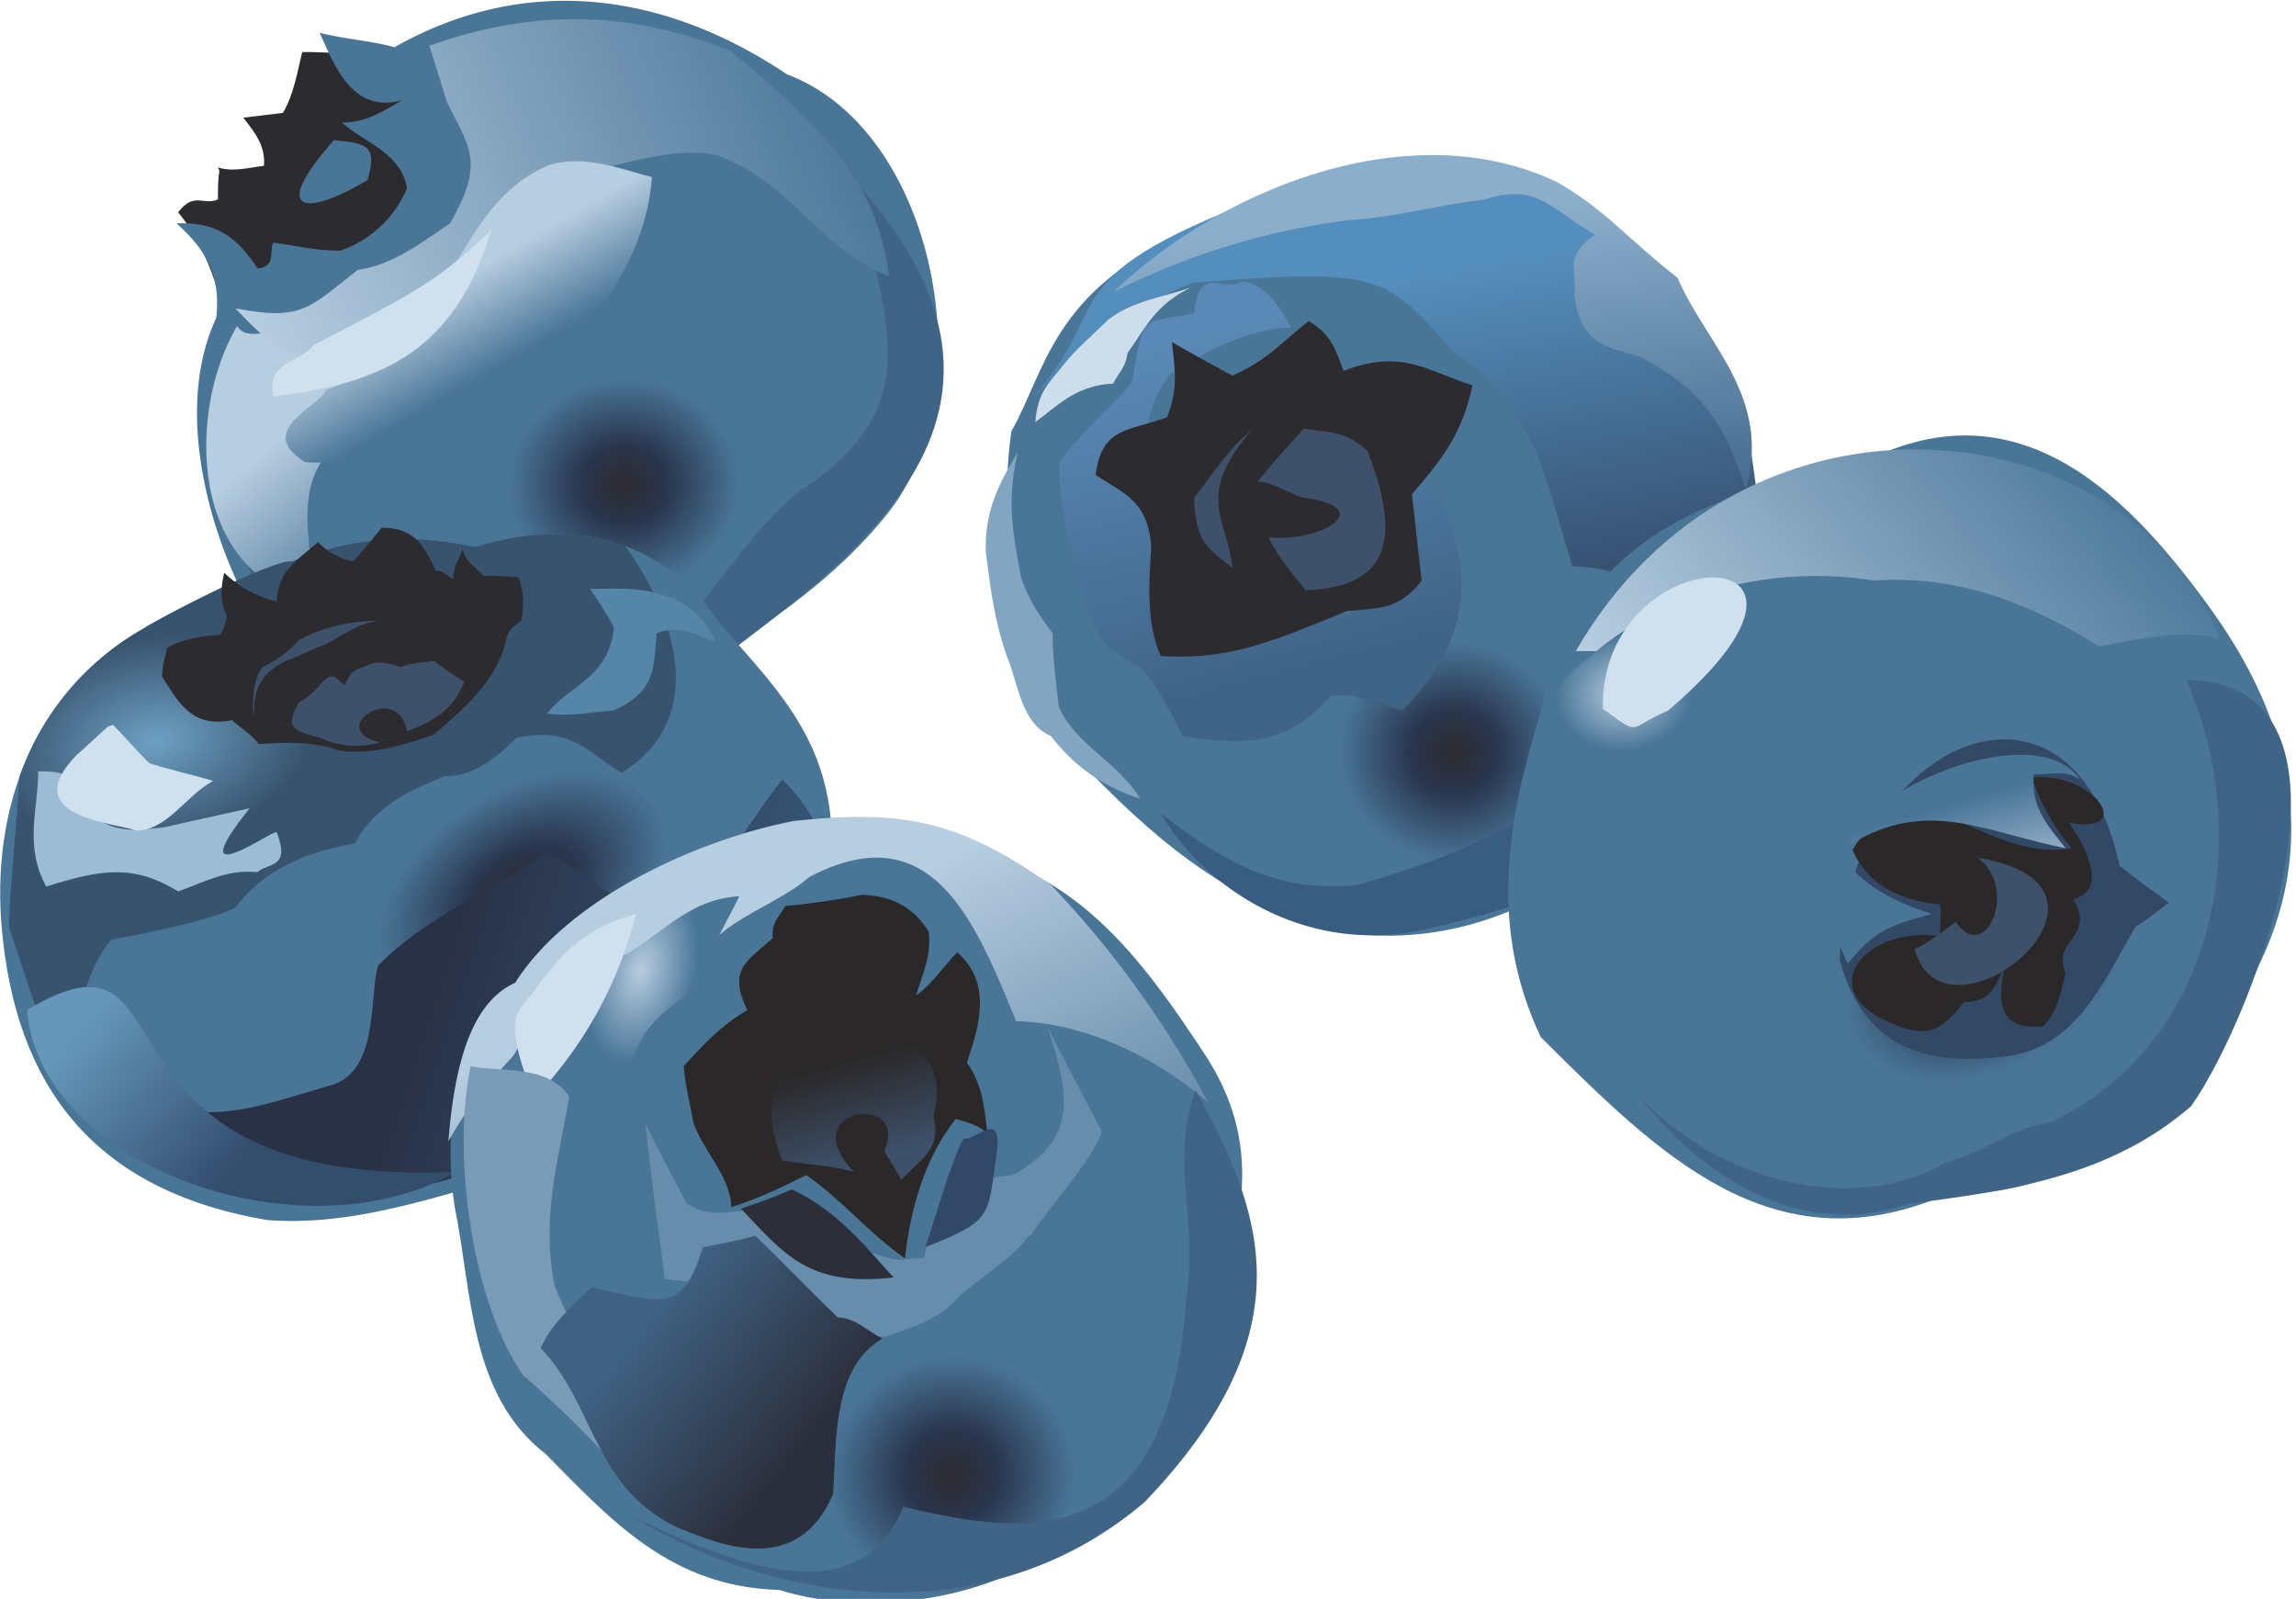 <svg height="133pt" viewBox="0 0 191 133" width="191pt" xmlns="http://www.w3.org/2000/svg" xmlns:xlink="http://www.w3.org/1999/xlink"><linearGradient id="a"><stop offset="0" stop-color="#2c2b30"/><stop offset=".38" stop-color="#2a364f"/><stop offset="1" stop-color="#497597"/></linearGradient><radialGradient id="b" cx="393.64" cy="302.01" gradientTransform="matrix(.175 -.02 .02 .162 -23.02 -.74)" gradientUnits="userSpaceOnUse" r="54.01" xlink:href="#a"/><linearGradient id="c"><stop offset="0" stop-color="#b7cde0"/><stop offset="1" stop-color="#497597"/></linearGradient><linearGradient id="d" gradientTransform="matrix(.132 0 0 .133 0 .06)" gradientUnits="userSpaceOnUse" x1="217.71" x2="285.59" xlink:href="#c" y1="239.38" y2="320.91"/><linearGradient id="e" gradientTransform="matrix(.132 0 0 .133 0 .06)" gradientUnits="userSpaceOnUse" x1="148.18" x2="531.19" xlink:href="#c" y1="183.58" y2="24.84"/><linearGradient id="f" gradientTransform="matrix(.132 0 0 .133 0 .06)" gradientUnits="userSpaceOnUse" x1="292.85" x2="322.94" xlink:href="#c" y1="171.69" y2="224.33"/><radialGradient id="g" cx="329.21" cy="556.11" gradientTransform="matrix(.171 -.113 .073 .108 -53.44 51.24)" gradientUnits="userSpaceOnUse" r="63.8" xlink:href="#a"/><radialGradient id="h" cx="97.69" cy="462.82" gradientTransform="matrix(.233 -.061 .053 .148 -34.4 -.87)" gradientUnits="userSpaceOnUse" r="55.16"><stop offset="0" stop-color="#6da0c3"/><stop offset="1" stop-color="#38536e"/></radialGradient><linearGradient id="i" gradientTransform="matrix(.132 0 0 .133 0 .06)" gradientUnits="userSpaceOnUse" x1="285.69" x2="466.95" y1="574.14" y2="635.83"><stop offset="0" stop-color="#293146"/><stop offset="1" stop-color="#365373"/></linearGradient><linearGradient id="j" gradientTransform="matrix(.132 0 0 .133 0 .06)" gradientUnits="userSpaceOnUse" x1="49.13" x2="148.68" y1="643.59" y2="730.05"><stop offset="0" stop-color="#6597ba"/><stop offset="1" stop-color="#334d6d"/></linearGradient><radialGradient id="k" cx="601.9" cy="923.01" gradientTransform="matrix(.191 -.023 .022 .186 -56.09 -35.12)" gradientUnits="userSpaceOnUse" r="52.96" xlink:href="#a"/><linearGradient id="l" gradientTransform="matrix(.132 0 0 .133 0 .06)" gradientUnits="userSpaceOnUse" x1="548.91" x2="531.66" y1="726.34" y2="663.1"><stop offset="0" stop-color="#3e516b"/><stop offset="1" stop-color="#2a2829"/></linearGradient><linearGradient id="m" gradientTransform="matrix(.132 0 0 .133 0 .06)" gradientUnits="userSpaceOnUse" x1="550.96" x2="665.27" xlink:href="#c" y1="556.82" y2="816.33"/><radialGradient id="n" cx="402.16" cy="603.57" gradientTransform="matrix(-.057 .242 -.14 -.034 160.72 3.93)" gradientUnits="userSpaceOnUse" r="31.52" xlink:href="#c"/><linearGradient id="o" gradientTransform="matrix(.132 0 0 .133 0 .06)" gradientUnits="userSpaceOnUse" x1="511.56" x2="410.25" y1="903.08" y2="822.55"><stop offset="0" stop-color="#2b2e3b"/><stop offset="1" stop-color="#3f6182"/></linearGradient><radialGradient id="p" cx="916.35" cy="465.18" gradientTransform="matrix(.176 -.02 .021 .17 -50.13 1.8)" gradientUnits="userSpaceOnUse" r="53.39" xlink:href="#a"/><linearGradient id="q" gradientTransform="matrix(.132 0 0 .133 0 .06)" gradientUnits="userSpaceOnUse" x1="802.47" x2="748.28" y1="423.28" y2="212.23"><stop offset="0" stop-color="#406486"/><stop offset="1" stop-color="#5a89b7"/></linearGradient><linearGradient id="r" gradientTransform="matrix(.132 0 0 .133 0 .06)" gradientUnits="userSpaceOnUse" x1="860.04" x2="896.42" y1="178.18" y2="396.05"><stop offset="0" stop-color="#548ebc"/><stop offset="1" stop-color="#344b69"/></linearGradient><linearGradient id="s" gradientTransform="matrix(.132 0 0 .133 0 .06)" gradientUnits="userSpaceOnUse" x1="887.94" x2="911.11" y1="135.23" y2="353.31"><stop offset="0" stop-color="#8bafcb"/><stop offset="1" stop-color="#3c6186"/></linearGradient><radialGradient id="t" cx="1248.91" cy="603.54" gradientTransform="matrix(.194 -.13 .096 .129 -134.93 164.64)" gradientUnits="userSpaceOnUse" r="53.91" xlink:href="#a"/><linearGradient id="u" gradientTransform="matrix(.132 0 0 .133 0 .06)" gradientUnits="userSpaceOnUse" x1="1248.27" x2="1263.72" y1="497.13" y2="549.94"><stop offset="0" stop-color="#497597"/><stop offset="1" stop-color="#9db7ce"/></linearGradient><linearGradient id="v" gradientTransform="matrix(.132 0 0 .133 0 .06)" gradientUnits="userSpaceOnUse" x1="1060.83" x2="1319.51" xlink:href="#c" y1="477.34" y2="255.78"/><radialGradient id="w" cx="1023.38" cy="434.72" gradientTransform="matrix(.22 -.027 .022 .185 -99.6 4.86)" gradientUnits="userSpaceOnUse" r="25.76" xlink:href="#c"/><path d="m18.13 16.59c0-.8 0-1.6.12-2.4l-.13-.26c1.32.4 2.65 0 3.84-.14.13-1.73-.8-2.8-1.72-4l3.3-.4c.93-1.6 1.2-3.46 1.6-5.06 30.95-.27-1.2 40.11-6.49 21.59-1.32-4.8-2.65-6.8-3.83-8.26 1.32-1.74 2.11-.54 3.3-1.07zm0 0" fill="#2c2b30"/><path d="m26.59 2.73c2.12.53 4.37.67 6.22 1.2 10.84-6.13 22.35-4.66 32.67 2.26 12.43 4.67 16.4 26.26 8.47 36.38-4.63 5.86-10.58 9.6-16.8 13.73-11.77 10.93-29.37 4.66-37.04-7.07-3.3-6.8-5.3-15.98-2.12-22.78.4-3.6-.92-5.73-3.31-7.87 3.45-.12 5.03 1.2 6.75 3.74 1.59-.13.92-1.47 1.32-2.14 1.99.27 3.44.67 5.56.67a9.28 9.28 0 0 0 5.55-5.2c-.53-2.93-3.44-3.73-5.42-5.45 1.98 0 3.44-.94 5.03-1.87-4.24 1.2-5.7-3.07-6.88-5.6zm0 0" fill="url(#b)" fill-rule="evenodd"/><path d="m27.78 11.66c-5.43 6.13-2.38 6.4 2.78 3.33.92-2.93-.14-3.07-2.78-3.33zm0 0" fill="#497597"/><path d="m19.31 44.04c7.28 10.53 21.96 21.72 29.76 8 6.49 6.8 9.66-4.8 17.47-11.2 11.1-7.2 6.87-14.39 4.62-25.72 19.05 21.19-3.3 33.31-17.85 44.64-16.93 4.4-28.17-.26-34-15.72zm0 0" fill="#406486"/><g fill-rule="evenodd"><path d="m40.74 18.18c-.79 6.14-7.27 13.2-9.92 17.2-6.88 2.66-5.3 8.26-4.5 14.66-10.58-2-10.84-15.73-6.6-22.92 1.3 2.26 7.66-1.47 21.02-8.94zm0 0" fill="url(#d)"/><path d="m29.76 22.45c2.91-.4 5.3-2.27 7.67-3.87 3.05-5.2 1.46-6.52-.26-10.12l-1.45-4.66c8.72-3.07 16.53-2.94 25 .4 6.6 5.46 12.3 10.39 13.23 18.78-5.96-2.4-8.2-7.86-14.16-10-4.1-1.2-11.38 1.87-15.48 2.41-4.5 1.2-3.83 3.87-5.02 6.93-2.52 3.86-5.3 4-9.53 4.53-4.36 4.8-6.87 2.27-10.18-1.2 5.56 1.06 6.08 0 10.18-3.2zm0 0" fill="url(#e)"/><path d="m27.11 32.45c10.85-4 10.06-14.93 18.4-18.66 3.04-1.07 6.47.4 8.72.94-.8 12.39-16 24.38-28.83 23.72-4.37-2.67 1.32-4.67 1.71-6zm0 0" fill="url(#f)"/></g><path d="m26.06 28.72c8.46-4.4 10.19-5.2 14.82-9.6-3.05 10.13-9.13 12.79-18.13 13.86-.66-2.93 2.25-2.8 3.31-4.26zm0 0" fill="#cfe0ee"/><path d="m24.34 46.7c-1.71-.13-10.71 4.53-12.43 5.6-9.81 5.73-12.84 16.12-11.65 26 1.46 13.06 8.47 20.92 21.97 23.19 8.59.66 16.66-3.07 25-4.8 14.28-3.74 21.95-13.33 21.95-27.59-.4-8-5.02-12.26-9.26-17.2-4.89-7.32-12.43-8.79-20.37-6.39-5.3-1.06-9.92-.93-15.21 1.2zm0 0" fill="url(#g)" fill-rule="evenodd"/><path d="m23.41 46.84c-2.9.8-10.05 4.53-11.5 5.46a22.71 22.71 0 0 0 -10.32 12.4c.13.26-1.06 12.26-.8 12.52 7.14 22 3.3 6.93 8.47.94 0 0 7.8-1.34 10.32-2.67 2.51-3.33 6.22-4.67 9.92-5.33 1.85-3.47 5.55-4.8 7.54-5.6 3.04.13 5.69-3.06 5.95-3.2 4.63-.93 5.82 1.2 8.73 2.93 7.28-4.53 4.5-13.06.26-18.92-3.83-1.33-8.07-1.2-12.43.13-5.3-1.06-9.92-.93-15.21 1.2-.27 0-.53 0-.93.14zm0 0" fill="url(#h)" fill-rule="evenodd"/><path d="m26.46 45.1c-1.86 1.6-3.31 2.4-3.44 4.94a9.5 9.5 0 0 1 -4.37-2.4c-.26 1.2-.4 2.26.26 3.73-.13.27-.26 1.07-.66 1.47-.92 0-3.04.26-4.36 1.06-.13.8-.4 1.33-.4 2.4 1.46 2.27 2.51 4.26 5.82 3.6.67.66 1.33.93 2.25 2 1.99-.14 4.5-.27 6.62.53 2.5.4 5.29-.4 7.93-1.33 2.12-1.87 4.77-4 5.82-7.2.27-.94.14-1.46 1.46-2.26.13-1.2.26-2.27-.27-3.6-.92-.13-1.85-.13-2.9-.13-.54-.67-1.46-1.07-1.73-2.27-.26.8-.79 1.47-.79 2.53-.4-.13-.8-.8-1.45-.67-1.07-2.4-2-3.6-4.5-3.6-.66.8-1.59 2-2.39 2.8a5.72 5.72 0 0 1 -2.9-1.6zm0 0" fill="#2c2b30"/><path d="m30.82 55.23c.93-.27 1.72 0 2.51.27.93-.4 2.12-.4 2.78-.54.8.67 1.85 1.34 2.52 1.74-.93 2.4-2.65 3.33-4.77 4.13-.79-4.26-6.88-.13-2.25.93a7.12 7.12 0 0 1 -5.02-.4c-2.78-.66-2.65-1.2-1.72-2.93 1.06-.54 1.45-1.2 2.11-1.86.93-.8 1.2.26 1.73.4.52-1.34.92-1.2 2.11-1.74zm-9.79 3.73c0-1.19.13-2.53.8-3.46a9.21 9.21 0 0 0 3.04-2.26c2.24-1.2 4.63-1.6 6.61-1.6-1.85.26-2.9 1.2-4.5 2-1.18.4-1.98.93-3.17 1.32-2.12 1.07-2.78 2.4-2.65 4.67zm0 0" fill="#3e516b"/><path d="m8.07 91.08c10.18 2.4 11.37 1.6 19.84-.93 3.7-1.47 2.78-7.74 3.57-9.86 4.1-4.13 9.26-6 13.76-9.33 2.51.8 6.35 4.13 9 6.12 5.68-3.72 7.67-8.26 10.84-12.25 8.47 8.53.8 15.86-6.87 20.79-1.86.52-3.71 1.06-5.56 1.6-12.17 16.52-33.34 14.12-44.58 3.86zm0 0" fill="url(#i)" fill-rule="evenodd"/><path d="m2.25 84.02c14.42-8.66 3.3 14.93 35.71 13.45-12.7 7.33-34.65-.4-35.71-13.45zm0 0" fill="url(#j)" fill-rule="evenodd"/><path d="m13.63 68.82 7.14-1.59c-5.95 7.46 1.98 1.73 2.25 2 1.2 3.06-.8 2.53-1.6 3.32-2.5-.26-4.35.8-6.6 1.6-3.71-2.26-6.35-1.86-10.98-.4-1.86-3.46-.66-6.4-.66-9.59 3.17 0 2.77.67 3.96 3.33 2.38 1.87 3.84 1.6 6.49 1.33zm0 0" fill="#9cbcd5"/><path d="m6.35 62.83c.92-.8 1.72-1.6 2.65-2.4l.4-.13c.92.93 1.84 2 2.77 2.93l.26.26c2.12.67 3.57.94 5.3 1.47-2.25 1.2-3.84 4.13-6.35 4.13-2.12-.67-9.93-1.2-5.03-6.26zm0 0" fill="#cfe0ee"/><path d="m49.07 48.97c.67.93 1.33 2 2 3.2-.4 4.26-3.72 4.8-5.57 7.19 2.13.27 3.57-.13 5.56-.26 3.44-1.6 3.31-3.33 3.57-6.4 1.99-.93 4.1.54 4.9.66-2.39-5.32-8.47-4.25-10.46-4.4zm0 0" fill="#5586a8"/><path d="m37.83 100.41c-.79-4.93-.26-10.4 1.72-14 2.65-5.19 9.26-8.12 13.89-11.46 7.8-5.6 21.03-8.12 29.9-3.33 7.66 2.68 12.42 9.33 16.66 15.74 5.42 8 3.18 14.8.66 22.79.4 11.72-9.78 14.13-16.66 20.79-5.55 2.52-13.23 3.19-19.18 1.32-9-.26-13.9-5.72-19.44-11.32-6.36-4.93-6.1-13.46-7.55-20.52zm0 0" fill="url(#k)" fill-rule="evenodd"/><path d="m62.17 84.02c-1.72-3.47.13-4.13 2.12-6-.13-1.33.53-1.73 1.05-2.66 1.86-.14 5.3-.67 6.36-.93 2.77.12 4.36 1.19 5.55 3.05.26 2-.53 3.6-1.05 5.34 1.45-1.07 2.25-2.4 3.43-3.6 2.91 2.53 1.85 6.13.8 9.19.53.67.92 1.6 1.19 2.54.26 1.06.4 2.26.52 3.33-.66-.67-1.72-.94-2.64-1.2-2.52 3.2-3.7 7.2-4.23 11.59-3.04-2.13-5.3-4.93-8.2-6.92-2.12 1.06-4.1 1.99-6.22 2.66-.13-2.66-2.38-4.67-3.18-7.07-.26-1.59-.66-2.93-.79-4.66 1.72-1.86 3.04-3.33 5.29-4.66zm0 0" fill="#2a2829"/><path d="m65.08 96.54c-5.42-12.92 15.48-14.39 12.57-3.73.66 2.8-.8 3.33-2.65 5.33l-1.45-2.4c2.25-4.93-7.67-3.6-2.51 1.73-1.99-.52-4.24-.66-5.96-.93zm0 0" fill="url(#l)" fill-rule="evenodd"/><path d="m66 68.3c-8.2 1.6-18.77 6.52-23.14 13.45-3.57 1.6-5.03 6.53-5.56 13.2 3.3-6 7.68-8.53 10.33-13.46 7 4.93 7.67 1.6 10.18-1.2 1.85-3.74 6.6-4.8 9.52-7.34 10.18-5.32 13.76 3.6 17.2 12 5.95.13 11.9 3.2 16 6.8a82.91 82.91 0 0 0 -13.09-18.13c-7.28-5.06-11.78-6.39-21.44-5.32zm0 0" fill="url(#m)" fill-rule="evenodd"/><path d="m52.38 79.22c-6.88 2.93-7.14 4.4-10.18 9.46-.27 5.06 1.32 8.13 3.04 11.06 2.25 1.87 3.57 4.4 4.63 6 2.91-4.26 2.38-11.72 2.78-17.46.79-3.46 3.83-4.8 5.28-6.26.94-2.67 2.39-5.06 3.58-7.47-4.1.27-6.09 2.8-9.13 4.67zm0 0" fill="url(#n)" fill-rule="evenodd"/><path d="m87.17 85.48c1.72 5.47 2.65 9.2-2.91 12.27l-3.44.4c-.12.4-.4 1.06-.52 1.72-.14 0-.4 0-.54.14-.92 1.47-2.51 2.26-2.9 4.66-1.72-.13-1.46.67-4.9-.67-3.05-1.2-5.16-1.6-8.33-3.32-2.38-.27-4.1.93-6.49-.54-1.18-2.27-2.38-4.4-3.43-6.66.39 4 1.05 8.66 1.59 12.93 2.77.26 6.08.66 8.86 2 3.04 1.46 6.22 2.66 9.52 2.79 2.12-.8 4.37-1.33 6.08-3.33 1.86-1.73 4.24-2.93 5.82-5.07h.14c1.58-2.39 5.02-6.12 5.95-8.66-1.46-2.8-3.04-5.73-4.5-8.66zm0 0" fill="#668eac"/><path d="m52.91 76.02c-5.16 1.46-6.6 4-9.52 7.73-1.59 1.87.79 6.4.92 7.73a34.04 34.04 0 0 0 8.6-15.46zm0 0" fill="#cfe0ee"/><path d="m47.35 91.21c-1.85-2.8-6.35-2-8.2-2.53-1.58 7.46.14 19.73 4.37 25.72 2.78 2.4 5.95 5.6 6.88 6.66-.4-5.06-2.25-9.6-4.24-13.99-1.18-5.86.27-10.39 1.2-15.86zm0 0" fill="#799bb7"/><path d="m99.47 90.68c-2.24 6.13.27 10.13-.8 17.46-1.44 21.05-13.09 19.72-23.53 17.19-3.71 9.33-14.69 4.53-22.63.8 13.37 7.99 30.43 9.33 42.73-1.2 13.76-14.4 9.66-24.25 4.23-34.25zm0 0" fill="#406486"/><path d="m58.47 103.74c1.45-.26 2.9-.54 4.36-.94 2.12 2 4.63 4.67 6.88 6.8 1.45 0 2.52 1.2 3.7 1.74-4.1 2.39-3.83 8.26-4.1 12.93-2.9 6.8-9.13 4.39-12.96 2.79-7.01-3.33-6.88-10.26-11.37-14.92.92-2.14 2.9-3.73 4.23-5.07 5.95 1.34 7.54 2.27 9.26-3.33zm0 0" fill="url(#o)" fill-rule="evenodd"/><path d="m61.64 100.54c1.99-.67 2.65-.93 4.24-1.6 3.96 1.87 6.35 5.06 8.46 7.33-7.14.8-9.13-2-12.7-5.73zm0 0" fill="#2c2e39"/><path d="m76.98 103.74c5.83-2.26 5.16-2.67 5.96-8 .4-3.6-1.98-.66-2.78-1.06-1.19 2.4-1.85 5.06-3.18 9.06zm0 0" fill="#314967"/><path d="m98.81 19.26c-11.24 4.93-11.77 11.44-14.68 16.64-.66 4.66-.26 8.93-.13 13.6.26 7.32 1.58 10.79 6.74 14.78 6.35 6.53 11.9 10.66 19.71 13.07 8.34 1.6 15.35-.94 21.17-4.8 4.76-4.27 7.93-9.2 10.7-14 5.7-4.8 3.58-14.92 2.92-21.18.13-8.53-5.03-10.8-9.66-14.53-2.37-3.33-6.87-4.8-8.99-5.46-7.4-6.4-24.6.66-27.78 1.87zm0 0" fill="url(#p)" fill-rule="evenodd"/><path d="m117.6 36.7c-.53 2.94-1.06 5.87-2.12 9.34.13 5.46-1.72 4.4-7.01 5.6-4.76 4.53-10.72.93-12.3-6.14-.93-4.26-2.12-10.26 1.19-14.39 2.64-1.6 5.95-3.73 10.05-3.86-.93-1.6-1.99-3.6-4.1-3.86-1.45 1.06-3.57-1.6-3.97 2.66-4.1.93-4.23-.4-5.15 5.73-2.25 2.66-4.1 4-6.1 6.67 0 5.05 2 10.92 3.05 13.85.66 1.6 2.51 2.53 3.7 3.2 1.46 1.47 2.78 4.26 3.57 5.73 5.56.93 8.87.53 12.3-3.34 2.26-.26 4.1.68 5.96 1.2 9-9.05 3.3-16.91.93-22.38zm0 0" fill="url(#q)" fill-rule="evenodd"/><path d="m85.72 33.25c4.23-3.87 8.47-8 13.62-9.73 16.27-1.33 15.87-.4 21.7 5.86 6.87 4.4 7.67 11.33 9.78 17.73 4.9.13 6.48 2 8.87 5.2 9.66 1.46 6.35-10.8 5.55-17.87-3.96-7.2-8.46-11.46-13.62-16.92-7.67-3.87-15.74-3.87-24.48-1.87-20.76 7.46-13.89 9.47-21.42 17.6zm0 0" fill="url(#r)" fill-rule="evenodd"/><path d="m97.49 28.45c1.58.93 3.3 1.86 5.03 2.8 3.04-1.34 4.23-2.93 6.35-4.54 1.85 1.07 2.25 2.4 2.9 4.14 4.9-1.87 6.88 0 10.72 1.2-.8 3.86-2.38 6-5.03 9.06l.8 7.2c-1.86 2.39-3.44 2.26-6.22 2.53-5.68 2.26-9.4 4.12-15.48 3.73-1.32-2.93-.92-6.66-.79-9.07-.27-4-2.52-4.53-4.63-6 .53-3.98 2.65-3.59 5.95-4.79.93-2.4.66-3.86.4-6.26zm0 0" fill="#2c2b30"/><path d="m108.47 35.64c-1.33 1.47-2.65 2.93-3.84 4.4 1.33.13 2.51.93 3.7 1.34 6.36.8 1.72 3.73-2.77 3.32.53 1.47 2.78 4 3.05 4.4 8.06-.26 7.4-5.73 5.15-11.6-1.98-1.72-3.04-1.46-5.3-1.86zm-4.37.14c-2.12 1.73-3.3 3.86-4.76 5.6.13 3.6.93 4.12 3.18 5.86-.4-4.14-3.18-5.87 1.59-11.46zm0 0" fill="#3e516b"/><path d="m92.6 24.32a59.62 59.62 0 0 1 19.57-6c4.1-.27 7.02-1.2 11.38-1.73 4.36-1.46 5.56.93 9.13 2.93-2.65 2-1.46 2.53-1.72 4.93.52 4.27 2.65 4.4 5.42 5.2 5.56 2.93 7.14 5.87 8.86 11.06 2.12-7.73-3.17-11.86-5.69-17.6-4.23-3.32-6.08-5.72-10.05-7.98-12.43-5.87-28.18.79-36.9 9.19zm0 0" fill="url(#s)" fill-rule="evenodd"/><path d="m88.5 30.31c1.05-1.33 2.5-2.53 3.7-3.73 2.12-1.6 4.63-1.87 6.87-2.67-3.03 1.47-3.83 3.47-5.28 5.47-.14 1.2-.8 1.73-1.2 2.53-3.17.14-4.76 2-6.47 3.2.26-2.66 1.05-3.06 2.37-4.8zm0 0" fill="#cdddeb"/><path d="m96.56 67.63c5.16 4.13 9.92 6.66 16.27 6 5.7-1.6 10.2-3.34 14.82-6 4.63-2.27 5.82-6.93 7-11.2 3.18-.13 4.5-1.47 6.23-3.07 4.23-2.26 4.1-6.79 4.76-10.52a35.13 35.13 0 0 1 -4.9 19.19c-3.04 4.53-5.95 7.47-9.12 11.33a91.82 91.82 0 0 1 -13.9 4.12c-9.65 1.74-17.72-3.86-21.16-9.85zm0 0" fill="#395c81"/><path d="m84.66 37.64c-.93 4.13-.4 6.66.26 10.27.53 1.86 1.59 3.32 2.65 4.79 0 2 .26 4 .52 6.13 1.46 3.2 4.9 4.53 6.75 7.6a14.6 14.6 0 0 1 -7.4-5.2c-2.25-.93-2.65-3.73-3.44-6-1.2-3.07-1.59-6.12-1.99-9.32-.13-3.47 1.2-5.87 2.65-8.27zm0 0" fill="#82a6c1"/><path d="m128.18 86.28c-4.37-9.2-2.78-18.12 0-27.05 2.9-14.25 13.5-18.12 26.85-20.78 13.23-6.8 22.49 3.32 29.1 12.52 9.13 12.92 8.2 24.92-.26 35.71-8.47 10-12.83 12.4-22.23 12.8-14.28 5.99-23.67-3.47-33.46-13.2zm0 0" fill="url(#t)" fill-rule="evenodd"/><path d="m166.68 87.88c5.94-.53 8.33-6.27 10.97-10.8.93-.53 1.86-1.33 2.78-1.99-1.46-1.06-2.78-2-4.1-3.07-4.1-18.92-23.02-9.86-23.28 7.87 1.98 7.2 7 8.8 13.63 8zm0 0" fill="#324865"/><path d="m154.1 70.69c1.33 3.06 4.24 4.26 7.28 4.53.14.94 0 1.74 0 2.66-6.08-.92-10.84 4.53-3.84 7.33 2.92 1.2 4.1.4 5.83-1.86 2.37 0 2.64-1.46 3.43-3.06-.79 3.46-.26 5.46 3.18 5.06 1.2-1.2 1.46-2.94 1.86-4.4-1.2-2.8 2.5-2.93.65-6.13 3.7-1.07-.53-6.53-.4-6.4 5.7 1.08 2.12-4.26-3.04-3.73a16.9 16.9 0 0 0 3.3 5.87c-7.53 1.33-13.22-8-18.24.13zm0 0" fill="#2a2829"/><path d="m164.55 71.36c14.68 2.4-2.77 16.66-5.28 7.6 1.19-.54 2.5-1.6 3.43-2.27 2.39 3.6 5.3-2.66 1.85-5.33zm0 0" fill="#3e516b"/><path d="m153.18 71.09c1.59 2.53 4.5 4 7.54 4.93-3.97 1.06-4.9 1.6-7.01 4.13-1.72-3.33-1.19-5.72-.53-9.06zm0 0" fill="#497597"/><path d="m153.84 70.29c1.86-5.2 15.75-10.53 19.18-5.46-1.18-.8-2.5-.4-3.83-.4-.26 2.66 1.05 4.13 2.65 6.13-6.75-1.34-11.52-4.27-18-.27zm0 0" fill="url(#u)" fill-rule="evenodd"/><path d="m131.09 54.16c13.76-23.85 45.9-20.51 53.57-1.06-3.3-.8-7.01.14-10.05.67-11.9-7.47-20.64-6.66-32.54-1.87-2.64 2.53-7.8 2.26-10.98 2.26zm0 0" fill="url(#v)" fill-rule="evenodd"/><path d="m162.97 50.43c-21.83 1.2-13.36 27.73-29.63 31.06-9.4-3.73-8.07-22.4-1.32-26.66 7.8-7.06 20.89-9.06 30.95-4.4zm0 0" fill="url(#w)" fill-rule="evenodd"/><path d="m136.38 91.21c6.61 7.06 17.73 10 25.53 5.47 3.18-.8 5.55-2.94 8.73-3.34 13.63-6.52 17.06-23.45 11.24-36.77 16.28.13 5.69 27.98.4 35.44-6.74 5.86-15.08 7.06-23.55 8.13-8.85 3.06-17.05-2.13-22.35-8.93zm0 0" fill="#406486"/><path d="m138.77 59.1c17.45-14.8-5.7-14.66-5.43-.14 3.3 2.4 1.98 1.6 5.43.14zm0 0" fill="#cfe0ee"/></svg>